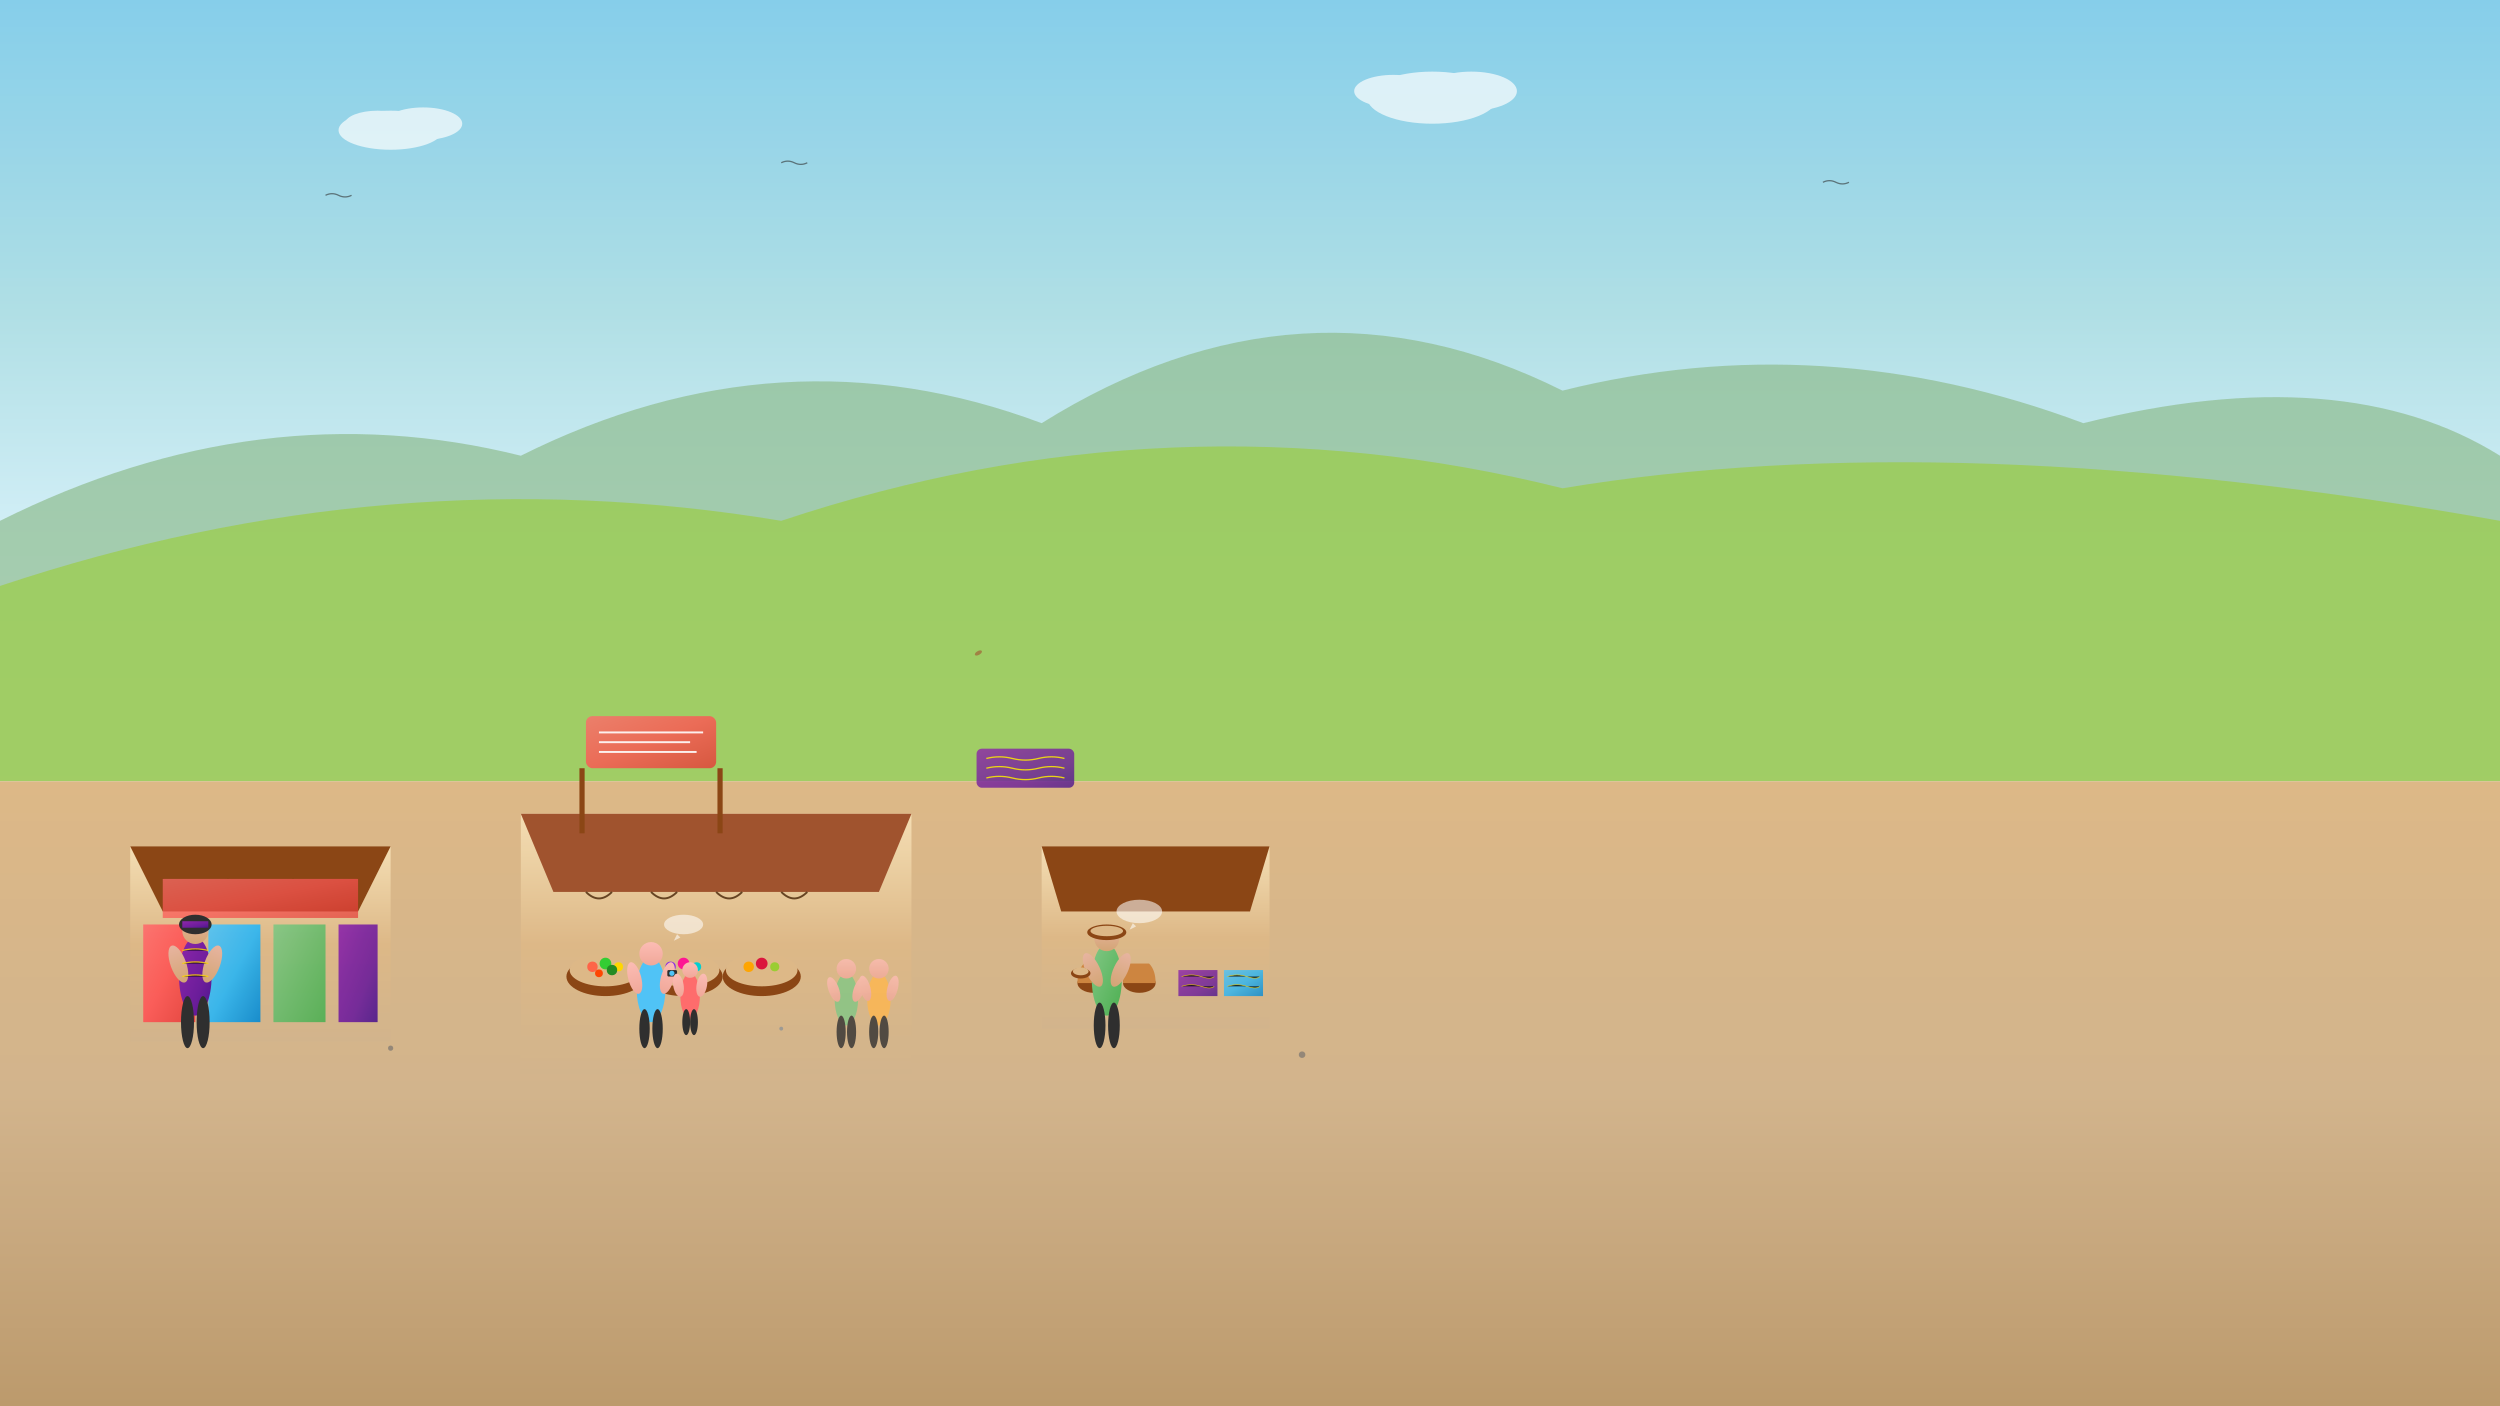 <svg viewBox="0 0 3840 2160" xmlns="http://www.w3.org/2000/svg">
  <defs>
    <!-- Sky and lighting gradients -->
    <linearGradient id="skyGradient" x1="0%" y1="0%" x2="0%" y2="100%">
      <stop offset="0%" style="stop-color:#87CEEB;stop-opacity:1" />
      <stop offset="40%" style="stop-color:#B0E0E6;stop-opacity:1" />
      <stop offset="80%" style="stop-color:#E0F6FF;stop-opacity:1" />
      <stop offset="100%" style="stop-color:#F0F8FF;stop-opacity:1" />
    </linearGradient>
    
    <!-- Ground and market area gradients -->
    <linearGradient id="groundGradient" x1="0%" y1="0%" x2="0%" y2="100%">
      <stop offset="0%" style="stop-color:#DEB887;stop-opacity:1" />
      <stop offset="50%" style="stop-color:#D2B48C;stop-opacity:1" />
      <stop offset="100%" style="stop-color:#BC9A6A;stop-opacity:1" />
    </linearGradient>
    
    <!-- Market stall gradients -->
    <linearGradient id="stallGradient" x1="0%" y1="0%" x2="0%" y2="100%">
      <stop offset="0%" style="stop-color:#F5DEB3;stop-opacity:1" />
      <stop offset="50%" style="stop-color:#DEB887;stop-opacity:1" />
      <stop offset="100%" style="stop-color:#D2B48C;stop-opacity:1" />
    </linearGradient>
    
    <!-- Fabric and textile gradients -->
    <linearGradient id="fabricRed" x1="0%" y1="0%" x2="100%" y2="100%">
      <stop offset="0%" style="stop-color:#FF6B6B;stop-opacity:1" />
      <stop offset="50%" style="stop-color:#FF5252;stop-opacity:1" />
      <stop offset="100%" style="stop-color:#E53935;stop-opacity:1" />
    </linearGradient>
    
    <linearGradient id="fabricBlue" x1="0%" y1="0%" x2="100%" y2="100%">
      <stop offset="0%" style="stop-color:#4FC3F7;stop-opacity:1" />
      <stop offset="50%" style="stop-color:#29B6F6;stop-opacity:1" />
      <stop offset="100%" style="stop-color:#0288D1;stop-opacity:1" />
    </linearGradient>
    
    <linearGradient id="fabricGreen" x1="0%" y1="0%" x2="100%" y2="100%">
      <stop offset="0%" style="stop-color:#81C784;stop-opacity:1" />
      <stop offset="50%" style="stop-color:#66BB6A;stop-opacity:1" />
      <stop offset="100%" style="stop-color:#4CAF50;stop-opacity:1" />
    </linearGradient>
    
    <!-- People skin tones -->
    <linearGradient id="skinTone1" x1="0%" y1="0%" x2="0%" y2="100%">
      <stop offset="0%" style="stop-color:#FDBCB4;stop-opacity:1" />
      <stop offset="100%" style="stop-color:#F1A899;stop-opacity:1" />
    </linearGradient>
    
    <linearGradient id="skinTone2" x1="0%" y1="0%" x2="0%" y2="100%">
      <stop offset="0%" style="stop-color:#E8B4A0;stop-opacity:1" />
      <stop offset="100%" style="stop-color:#D4A574;stop-opacity:1" />
    </linearGradient>
    
    <!-- Clothing gradients -->
    <linearGradient id="traditionalClothing" x1="0%" y1="0%" x2="100%" y2="100%">
      <stop offset="0%" style="stop-color:#8E24AA;stop-opacity:1" />
      <stop offset="33%" style="stop-color:#7B1FA2;stop-opacity:1" />
      <stop offset="66%" style="stop-color:#6A1B9A;stop-opacity:1" />
      <stop offset="100%" style="stop-color:#4A148C;stop-opacity:1" />
    </linearGradient>
    
    <!-- Shadow and depth filters -->
    <filter id="softShadow" x="-50%" y="-50%" width="200%" height="200%">
      <feDropShadow dx="3" dy="6" stdDeviation="4" flood-color="#8B4513" flood-opacity="0.3"/>
    </filter>
    
    <filter id="warmLight" x="-50%" y="-50%" width="200%" height="200%">
      <feGaussianBlur in="SourceGraphic" stdDeviation="2"/>
      <feColorMatrix values="1.1 0.1 0.1 0 0
                             0.1 1.1 0.1 0 0
                             0.1 0.1 1.2 0 0
                             0 0 0 1 0"/>
    </filter>
  </defs>
  
  <!-- Sky background -->
  <rect width="3840" height="1200" fill="url(#skyGradient)"/>
  
  <!-- Mountains in background -->
  <path d="M0,800 Q400,600 800,700 Q1200,500 1600,650 Q2000,400 2400,600 Q2800,500 3200,650 Q3600,550 3840,700 L3840,1200 L0,1200 Z" fill="#8FBC8F" opacity="0.7"/>
  <path d="M0,900 Q600,700 1200,800 Q1800,600 2400,750 Q3000,650 3840,800 L3840,1200 L0,1200 Z" fill="#9ACD32" opacity="0.6"/>
  
  <!-- Ground/market area -->
  <rect x="0" y="1200" width="3840" height="960" fill="url(#groundGradient)"/>
  
  <!-- Market stalls and structures -->
  
  <!-- Left side market stalls -->
  <g transform="translate(200,1300)">
    <!-- Stall structure -->
    <rect x="0" y="0" width="400" height="300" fill="url(#stallGradient)" filter="url(#softShadow)"/>
    <polygon points="0,0 400,0 350,100 50,100" fill="#8B4513"/>
    
    <!-- Fabric displays -->
    <rect x="20" y="120" width="80" height="150" fill="url(#fabricRed)" opacity="0.9"/>
    <rect x="120" y="120" width="80" height="150" fill="url(#fabricBlue)" opacity="0.9"/>
    <rect x="220" y="120" width="80" height="150" fill="url(#fabricGreen)" opacity="0.9"/>
    <rect x="320" y="120" width="60" height="150" fill="url(#traditionalClothing)" opacity="0.9"/>
    
    <!-- Hanging textiles -->
    <rect x="50" y="50" width="300" height="60" fill="url(#fabricRed)" opacity="0.7"/>
    <g stroke="#8B4513" stroke-width="2">
      <line x1="50" y1="50" x2="50" y2="30"/>
      <line x1="150" y1="50" x2="150" y2="30"/>
      <line x1="250" y1="50" x2="250" y2="30"/>
      <line x1="350" y1="50" x2="350" y2="30"/>
    </g>
  </g>
  
  <!-- Center market area -->
  <g transform="translate(800,1250)">
    <!-- Large central stall -->
    <rect x="0" y="0" width="600" height="400" fill="url(#stallGradient)" filter="url(#softShadow)"/>
    <polygon points="0,0 600,0 550,120 50,120" fill="#A0522D"/>
    
    <!-- Produce displays -->
    <g transform="translate(50,150)">
      <!-- Baskets of goods -->
      <ellipse cx="80" cy="100" rx="60" ry="30" fill="#8B4513"/>
      <ellipse cx="80" cy="90" rx="55" ry="25" fill="#DEB887"/>
      <!-- Vegetables/fruits -->
      <circle cx="60" cy="85" r="8" fill="#FF6347"/>
      <circle cx="80" cy="80" r="9" fill="#32CD32"/>
      <circle cx="100" cy="85" r="7" fill="#FFD700"/>
      <circle cx="70" cy="95" r="6" fill="#FF4500"/>
      <circle cx="90" cy="90" r="8" fill="#228B22"/>
      
      <ellipse cx="200" cy="100" rx="60" ry="30" fill="#8B4513"/>
      <ellipse cx="200" cy="90" rx="55" ry="25" fill="#DEB887"/>
      <circle cx="180" cy="85" r="8" fill="#8A2BE2"/>
      <circle cx="200" cy="80" r="9" fill="#FF1493"/>
      <circle cx="220" cy="85" r="7" fill="#00CED1"/>
      
      <ellipse cx="320" cy="100" rx="60" ry="30" fill="#8B4513"/>
      <ellipse cx="320" cy="90" rx="55" ry="25" fill="#DEB887"/>
      <circle cx="300" cy="85" r="8" fill="#FFA500"/>
      <circle cx="320" cy="80" r="9" fill="#DC143C"/>
      <circle cx="340" cy="85" r="7" fill="#9ACD32"/>
    </g>
    
    <!-- Hanging items -->
    <g stroke="#654321" stroke-width="3" fill="none">
      <path d="M100,120 Q120,140 140,120"/>
      <path d="M200,120 Q220,140 240,120"/>
      <path d="M300,120 Q320,140 340,120"/>
      <path d="M400,120 Q420,140 440,120"/>
    </g>
  </g>
  
  <!-- Right side stalls -->
  <g transform="translate(1600,1300)">
    <rect x="0" y="0" width="350" height="280" fill="url(#stallGradient)" filter="url(#softShadow)"/>
    <polygon points="0,0 350,0 320,100 30,100" fill="#8B4513"/>
    
    <!-- Handicrafts display -->
    <g transform="translate(30,130)">
      <!-- Pottery -->
      <ellipse cx="50" cy="80" rx="25" ry="15" fill="#8B4513"/>
      <path d="M25,80 Q25,60 35,50 L65,50 Q75,60 75,80" fill="#CD853F"/>
      
      <ellipse cx="120" cy="80" rx="25" ry="15" fill="#8B4513"/>
      <path d="M95,80 Q95,60 105,50 L135,50 Q145,60 145,80" fill="#CD853F"/>
      
      <!-- Woven items -->
      <rect x="180" y="60" width="60" height="40" fill="url(#traditionalClothing)" opacity="0.8"/>
      <rect x="250" y="60" width="60" height="40" fill="url(#fabricBlue)" opacity="0.8"/>
      
      <!-- Traditional patterns -->
      <g stroke="#FFD700" stroke-width="1" opacity="0.8">
        <path d="M185,70 Q200,65 215,70 Q230,75 235,70"/>
        <path d="M185,85 Q200,80 215,85 Q230,90 235,85"/>
        <path d="M255,70 Q270,65 285,70 Q300,75 305,70"/>
        <path d="M255,85 Q270,80 285,85 Q300,90 305,85"/>
      </g>
    </g>
  </g>
  
  <!-- People - Local vendors and tourists -->
  
  <!-- Local H'Mông vendor (left) -->
  <g transform="translate(300,1450)">
    <!-- Body -->
    <ellipse cx="0" cy="50" rx="25" ry="60" fill="url(#traditionalClothing)"/>
    
    <!-- Head -->
    <circle cx="0" cy="-20" r="20" fill="url(#skinTone2)"/>
    
    <!-- Traditional headwear -->
    <ellipse cx="0" cy="-30" rx="25" ry="15" fill="#2E2E2E"/>
    <rect x="-20" y="-35" width="40" height="10" fill="url(#traditionalClothing)"/>
    
    <!-- Arms -->
    <ellipse cx="-35" cy="20" rx="12" ry="30" fill="url(#skinTone2)" transform="rotate(-20)"/>
    <ellipse cx="35" cy="20" rx="12" ry="30" fill="url(#skinTone2)" transform="rotate(20)"/>
    
    <!-- Traditional clothing details -->
    <g stroke="#FFD700" stroke-width="2" opacity="0.8">
      <path d="M-20,10 Q0,5 20,10"/>
      <path d="M-20,30 Q0,25 20,30"/>
      <path d="M-20,50 Q0,45 20,50"/>
    </g>
    
    <!-- Legs -->
    <ellipse cx="-12" cy="120" rx="10" ry="40" fill="#2E2E2E"/>
    <ellipse cx="12" cy="120" rx="10" ry="40" fill="#2E2E2E"/>
  </g>
  
  <!-- Tourist family (center) -->
  <g transform="translate(1000,1480)">
    <!-- Adult tourist -->
    <g transform="translate(0,0)">
      <ellipse cx="0" cy="40" rx="22" ry="50" fill="#4FC3F7"/>
      <circle cx="0" cy="-15" r="18" fill="url(#skinTone1)"/>
      <ellipse cx="-30" cy="15" rx="10" ry="25" fill="url(#skinTone1)" transform="rotate(-15)"/>
      <ellipse cx="30" cy="15" rx="10" ry="25" fill="url(#skinTone1)" transform="rotate(15)"/>
      <ellipse cx="-10" cy="100" rx="8" ry="30" fill="#2E2E2E"/>
      <ellipse cx="10" cy="100" rx="8" ry="30" fill="#2E2E2E"/>
      
      <!-- Camera -->
      <rect x="25" y="10" width="15" height="10" fill="#2E2E2E" rx="2"/>
      <circle cx="32" cy="15" r="4" fill="#4FC3F7"/>
    </g>
    
    <!-- Child tourist -->
    <g transform="translate(60,20)">
      <ellipse cx="0" cy="30" rx="15" ry="35" fill="#FF6B6B"/>
      <circle cx="0" cy="-10" r="12" fill="url(#skinTone1)"/>
      <ellipse cx="-20" cy="10" rx="8" ry="18" fill="url(#skinTone1)" transform="rotate(-10)"/>
      <ellipse cx="20" cy="10" rx="8" ry="18" fill="url(#skinTone1)" transform="rotate(10)"/>
      <ellipse cx="-6" cy="70" rx="6" ry="20" fill="#2E2E2E"/>
      <ellipse cx="6" cy="70" rx="6" ry="20" fill="#2E2E2E"/>
    </g>
  </g>
  
  <!-- Local vendor (right) -->
  <g transform="translate(1700,1460)">
    <ellipse cx="0" cy="45" rx="23" ry="55" fill="url(#fabricGreen)"/>
    <circle cx="0" cy="-18" r="19" fill="url(#skinTone2)"/>
    
    <!-- Traditional hat -->
    <ellipse cx="0" cy="-28" rx="30" ry="12" fill="#8B4513"/>
    <ellipse cx="0" cy="-30" rx="25" ry="8" fill="#DEB887"/>
    
    <!-- Arms holding items -->
    <ellipse cx="-32" cy="18" rx="11" ry="28" fill="url(#skinTone2)" transform="rotate(-25)"/>
    <ellipse cx="32" cy="18" rx="11" ry="28" fill="url(#skinTone2)" transform="rotate(25)"/>
    
    <!-- Basket in hands -->
    <ellipse cx="-40" cy="35" rx="15" ry="8" fill="#8B4513"/>
    <ellipse cx="-40" cy="32" rx="12" ry="6" fill="#DEB887"/>
    
    <!-- Legs -->
    <ellipse cx="-11" cy="115" rx="9" ry="35" fill="#2E2E2E"/>
    <ellipse cx="11" cy="115" rx="9" ry="35" fill="#2E2E2E"/>
  </g>
  
  <!-- Another tourist couple (background) -->
  <g transform="translate(1300,1500)" opacity="0.8">
    <!-- Tourist 1 -->
    <g transform="translate(0,0)">
      <ellipse cx="0" cy="35" rx="18" ry="40" fill="#81C784"/>
      <circle cx="0" cy="-12" r="15" fill="url(#skinTone1)"/>
      <ellipse cx="-25" cy="12" rx="8" ry="20" fill="url(#skinTone1)" transform="rotate(-20)"/>
      <ellipse cx="25" cy="12" rx="8" ry="20" fill="url(#skinTone1)" transform="rotate(20)"/>
      <ellipse cx="-8" cy="85" rx="7" ry="25" fill="#2E2E2E"/>
      <ellipse cx="8" cy="85" rx="7" ry="25" fill="#2E2E2E"/>
    </g>
    
    <!-- Tourist 2 -->
    <g transform="translate(50,0)">
      <ellipse cx="0" cy="35" rx="18" ry="40" fill="#FFB74D"/>
      <circle cx="0" cy="-12" r="15" fill="url(#skinTone1)"/>
      <ellipse cx="-25" cy="12" rx="8" ry="20" fill="url(#skinTone1)" transform="rotate(-15)"/>
      <ellipse cx="25" cy="12" rx="8" ry="20" fill="url(#skinTone1)" transform="rotate(15)"/>
      <ellipse cx="-8" cy="85" rx="7" ry="25" fill="#2E2E2E"/>
      <ellipse cx="8" cy="85" rx="7" ry="25" fill="#2E2E2E"/>
    </g>
  </g>
  
  <!-- Market atmosphere elements -->
  
  <!-- Birds in sky -->
  <g stroke="#2E2E2E" stroke-width="2" fill="none" opacity="0.6">
    <path d="M500,300 Q510,295 520,300 Q530,305 540,300"/>
    <path d="M1200,250 Q1210,245 1220,250 Q1230,255 1240,250"/>
    <path d="M2800,280 Q2810,275 2820,280 Q2830,285 2840,280"/>
  </g>
  
  <!-- Clouds -->
  <g fill="#FFFFFF" opacity="0.7">
    <ellipse cx="600" cy="200" rx="80" ry="30"/>
    <ellipse cx="650" cy="190" rx="60" ry="25"/>
    <ellipse cx="580" cy="190" rx="50" ry="20"/>
    
    <ellipse cx="2200" cy="150" rx="100" ry="40"/>
    <ellipse cx="2260" cy="140" rx="70" ry="30"/>
    <ellipse cx="2140" cy="140" rx="60" ry="25"/>
  </g>
  
  <!-- Market signs and banners -->
  <g transform="translate(900,1100)">
    <rect x="0" y="0" width="200" height="80" fill="url(#fabricRed)" opacity="0.8" rx="10"/>
    <g stroke="#FFFFFF" stroke-width="3" opacity="0.9">
      <line x1="20" y1="25" x2="180" y2="25"/>
      <line x1="20" y1="40" x2="160" y2="40"/>
      <line x1="20" y1="55" x2="170" y2="55"/>
    </g>
    <!-- Support poles -->
    <rect x="-10" y="80" width="8" height="100" fill="#8B4513"/>
    <rect x="202" y="80" width="8" height="100" fill="#8B4513"/>
  </g>
  
  <!-- Traditional decorative elements -->
  <g transform="translate(1500,1150)" opacity="0.8">
    <rect x="0" y="0" width="150" height="60" fill="url(#traditionalClothing)" rx="8"/>
    <g stroke="#FFD700" stroke-width="2" fill="none">
      <path d="M15,15 Q35,10 55,15 Q75,20 95,15 Q115,10 135,15"/>
      <path d="M15,30 Q35,25 55,30 Q75,35 95,30 Q115,25 135,30"/>
      <path d="M15,45 Q35,40 55,45 Q75,50 95,45 Q115,40 135,45"/>
    </g>
  </g>
  
  <!-- Ground details - scattered items -->
  <g opacity="0.6">
    <!-- Fallen leaves -->
    <ellipse cx="400" cy="1580" rx="8" ry="4" fill="#8B4513" transform="rotate(45)"/>
    <ellipse cx="800" cy="1620" rx="6" ry="3" fill="#A0522D" transform="rotate(-30)"/>
    <ellipse cx="1600" cy="1590" rx="7" ry="4" fill="#8B4513" transform="rotate(60)"/>
    
    <!-- Small stones -->
    <circle cx="600" cy="1610" r="4" fill="#696969"/>
    <circle cx="1200" cy="1580" r="3" fill="#778899"/>
    <circle cx="2000" cy="1620" r="5" fill="#696969"/>
  </g>
  
  <!-- Warm lighting overlay -->
  <rect width="3840" height="2160" fill="url(#skyGradient)" opacity="0.1" filter="url(#warmLight)"/>
  
  <!-- Interaction indicators -->
  <g opacity="0.7">
    <!-- Pointing gestures and conversation bubbles -->
    <ellipse cx="1050" cy="1420" rx="30" ry="15" fill="#FFFFFF" opacity="0.8"/>
    <path d="M1040,1435 L1035,1445 L1045,1440 Z" fill="#FFFFFF" opacity="0.8"/>
    
    <ellipse cx="1750" cy="1400" rx="35" ry="18" fill="#FFFFFF" opacity="0.8"/>
    <path d="M1740,1418 L1735,1428 L1745,1423 Z" fill="#FFFFFF" opacity="0.8"/>
  </g>
</svg>
